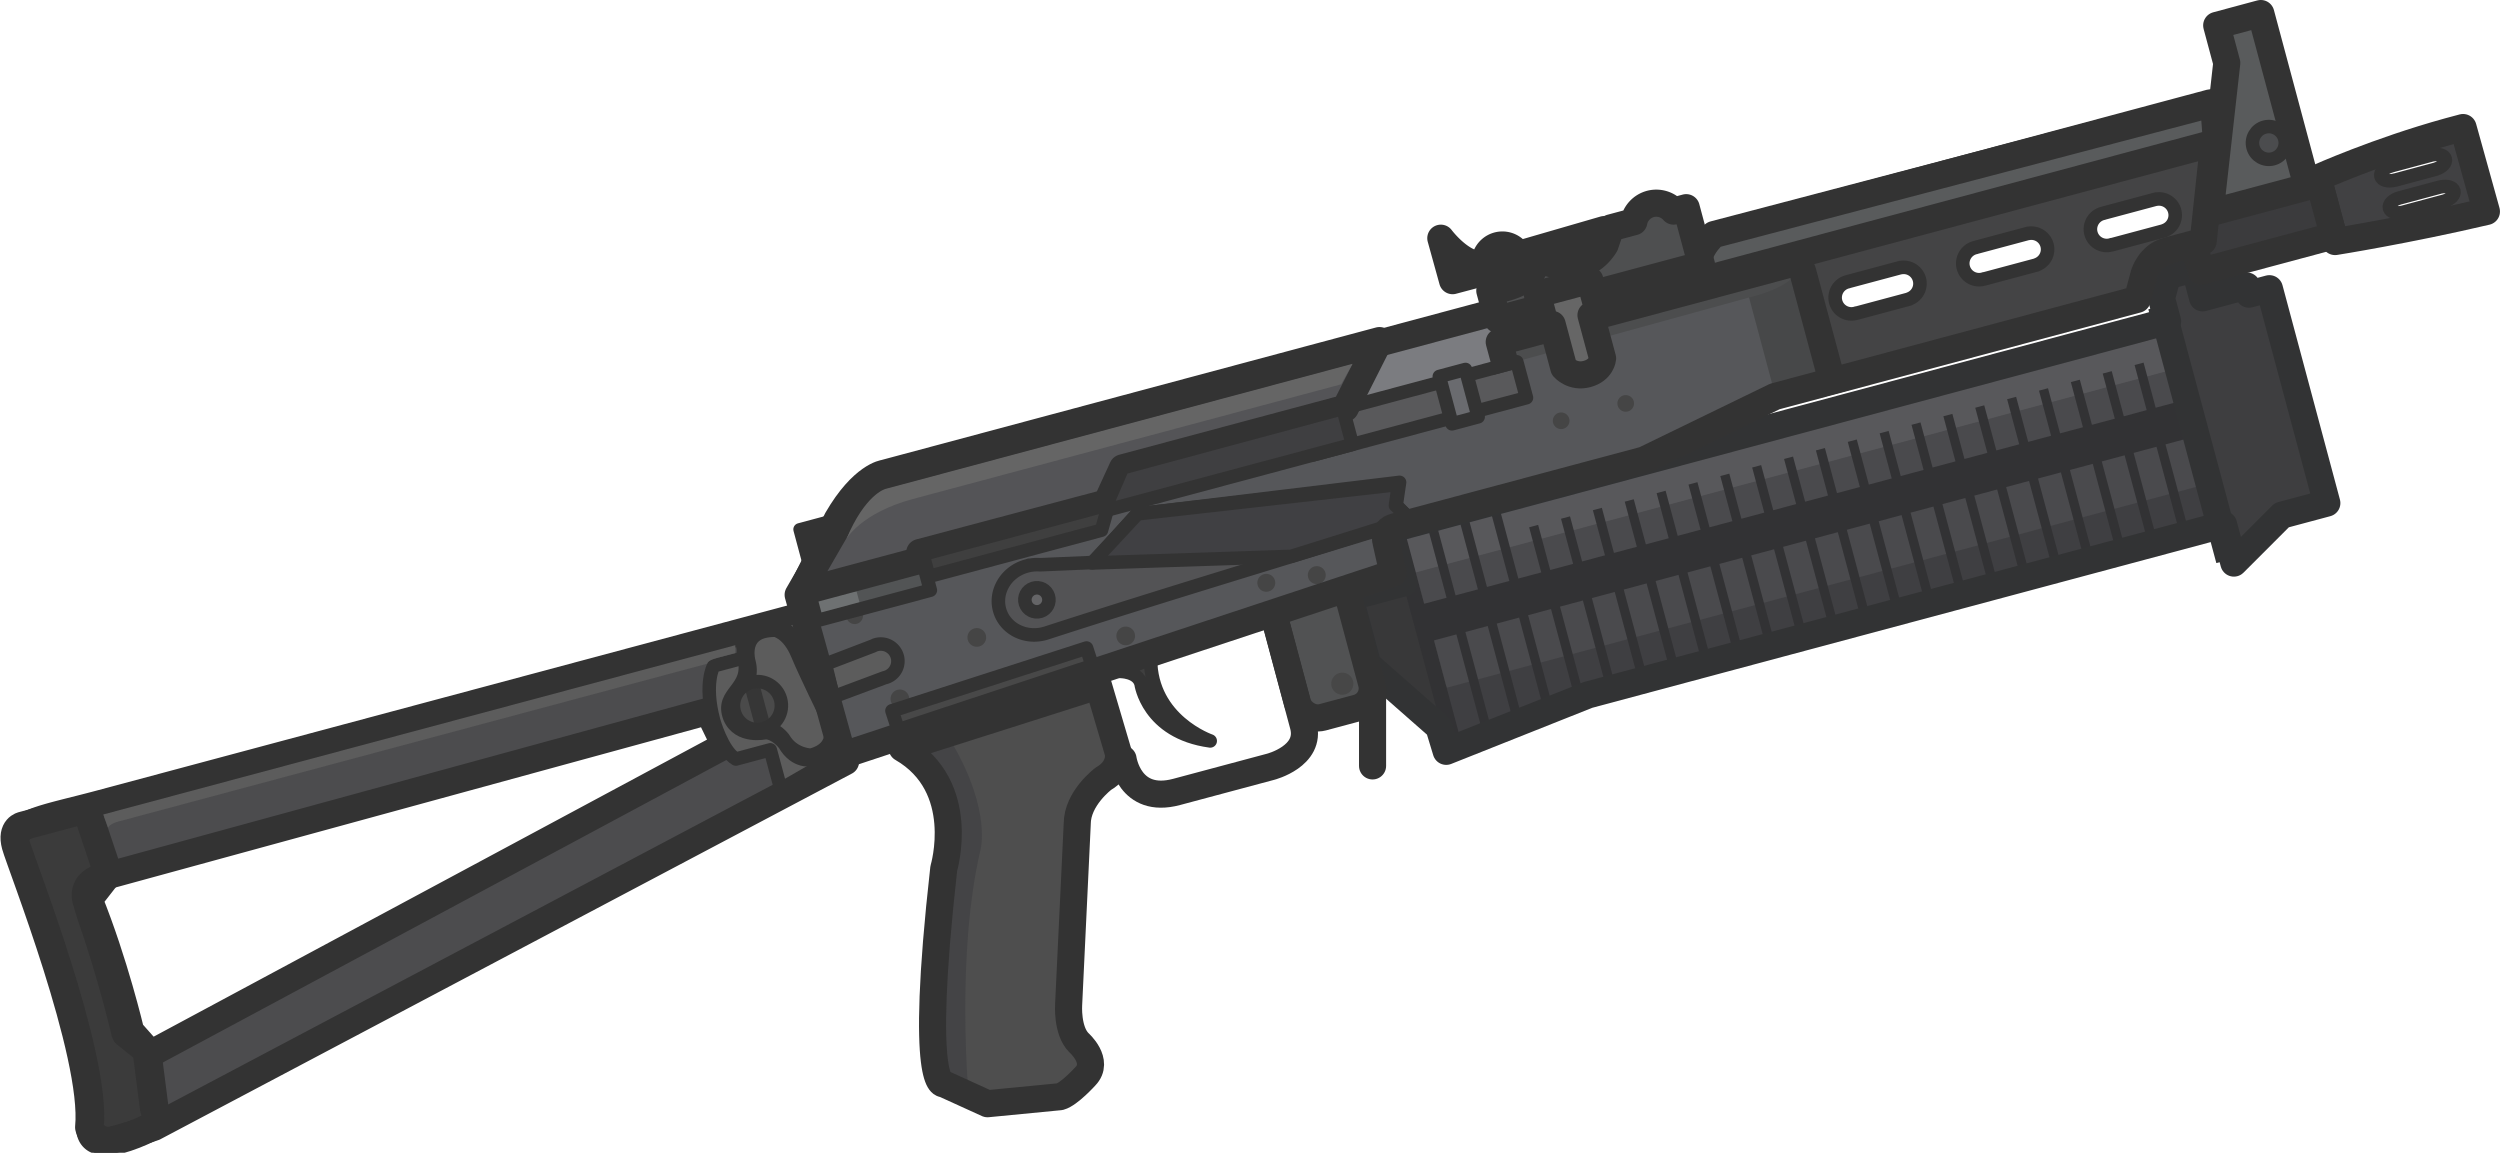 <svg xmlns="http://www.w3.org/2000/svg" xml:space="preserve" width="121" height="55.791" viewBox="0 0 32.015 14.761"><g style="display:inline"><path d="m118.269 162.52-4.101-6.151v-5.424h4.498v-4.3h62.772l.112 16.47h-51.375l-11.84 1.39z" style="fill:#58585b;fill-opacity:1;fill-rule:evenodd;stroke:none;stroke-width:2.117;stroke-linecap:round;stroke-linejoin:round;stroke-miterlimit:29;stroke-dasharray:none;stroke-opacity:1" transform="rotate(-15 -46.958 21.668)scale(.164)"/><path d="M114.895 151.143h4.101v10.451l-4.1-4.564z" style="fill:#383839;fill-opacity:1;fill-rule:evenodd;stroke-width:2.117;stroke-linecap:round;stroke-linejoin:round;stroke-miterlimit:29" transform="rotate(-15 -46.958 21.668)scale(.164)"/><path d="M118.666 159.584v3.995l62.1-.596v-3.4z" style="fill:#3f3f42;fill-opacity:1;fill-rule:evenodd;stroke-width:2.117;stroke-linecap:round;stroke-linejoin:round;stroke-miterlimit:29" transform="rotate(-15 -46.958 21.668)scale(.164)"/><path d="M119.638 150.394h60.944v9.321h-60.944z" style="display:inline;fill:#4a4a4d;fill-opacity:1;fill-rule:evenodd;stroke:none;stroke-width:3.304;stroke-linecap:square;stroke-linejoin:round;stroke-miterlimit:29;stroke-dasharray:none;stroke-opacity:1" transform="rotate(-15 -46.958 21.668)scale(.164)"/><path d="M118.467 146.976v16.603h1.19v-7.688h1.809v7.688h.728v-7.688H124v7.688h.728v-7.688h1.808v7.688h.728v-7.688h1.852v7.82h.727v-7.82h1.85v7.82h.727v-7.82h1.848v7.82h.728v-7.82h1.849v7.82h.728v-7.82h1.848v7.82h.728v-7.82h1.849v7.82h.727v-7.82h1.85v7.82h.727v-7.82h1.848v7.82h.728v-7.82h1.849v7.82h.727v-7.82h1.849v7.82h.727v-7.82h1.85v7.82h.727v-7.82h1.85v7.82h.727v-7.82h1.848v7.82h.728v-7.82h1.849v7.82h.727v-7.82h1.849v7.82h.727v-7.82h1.85v7.82h.727v-7.82h1.849v7.82h.728v-7.82h1.848v7.82h.728v-7.82h1.849v7.82h.727v-7.82h1.849v7.82h.727v-7.82h1.85v7.82h.727v-14.43h-.728v3.648h-1.849v-3.647h-.727v3.647h-1.849v-3.647h-.727v3.647h-1.85v-3.647h-.727v3.647h-1.848v-3.647h-.728v3.647h-1.849v-3.647h-.728v3.647h-1.849v-3.647h-.727v3.647h-1.849v-3.647h-.727v3.647h-1.85v-3.647h-.727v3.647h-1.848v-3.647h-.728v3.647h-1.849v-3.647h-.728v3.647h-1.849v-3.647h-.727v3.647h-1.849v-3.647h-.727v3.647h-1.85v-3.647h-.727v3.647h-1.848v-3.647h-.728v3.647h-1.849v-3.647H142v3.647h-1.85v-3.647h-.727v3.647h-1.848v-3.647h-.728v3.647h-1.85v-3.647h-.727v3.647h-1.848v-3.647h-.728v3.647h-1.849v-3.647h-.727v3.647h-1.852v-5.953h-.728v5.953h-1.808v-5.953H124v5.953h-1.807v-5.953h-.728v5.953h-1.808v-5.953z" style="fill:#323234;fill-opacity:1;fill-rule:evenodd;stroke-width:1.873;stroke-linecap:round;stroke-linejoin:round;stroke-miterlimit:29" transform="rotate(-15 -46.958 21.668)scale(.164)"/><path d="m181.636 143.603 7.409 2.05v17.734l-7.673 2.245z" style="display:inline;fill:#3e3e40;fill-opacity:1;fill-rule:evenodd;stroke-width:2.28;stroke-linecap:round;stroke-linejoin:round;stroke-miterlimit:29" transform="rotate(-15 -46.958 21.668)scale(.164)"/><path d="m118.269 162.52-4.101-6.151v-5.424h4.365v-4.3h62.905v-1.852l.907-1.57h4.65l-.192.712h-2.256v1.652h3.572v.661h1.653v17.33h-3.638l-4.584 2.647v-3.11h-51.375l-11.84 1.39z" style="fill:none;fill-opacity:1;fill-rule:evenodd;stroke:#323334;stroke-width:2.117;stroke-linecap:round;stroke-linejoin:round;stroke-miterlimit:29;stroke-dasharray:none;stroke-opacity:1" transform="rotate(-15 -46.958 21.668)scale(.164)"/><path d="m11.682 7.588-.126.468.468-.125Z" style="fill:#4d4d4d;fill-opacity:1;fill-rule:evenodd;stroke:#313135;stroke-width:.173;stroke-linecap:round;stroke-linejoin:round;stroke-miterlimit:29;stroke-dasharray:none;stroke-opacity:1;paint-order:markers fill stroke"/><path d="M31.359 1.682c-.91.251-1.675.595-1.675.595l.219.816s.925-.147 1.938-.385l-.299-1.075zm-.732.44.521-.14v.001c.082-.017.155.005.167.053.013.047-.039.103-.118.128v.001l-.52.14-.001-.001-.007.002c-.086.023-.167.001-.18-.049s.045-.11.131-.132zm.11.41.521-.14v.001c.082-.017.154.005.167.052.013.048-.039.104-.118.129h0l-.521.14h0l-.007.002c-.086.023-.167 0-.18-.05-.014-.05.045-.109.13-.132q.005 0 .008-.002z" style="display:inline;fill:#414143;fill-rule:evenodd;stroke:#333;stroke-width:.173;stroke-linecap:round;stroke-linejoin:round;stroke-miterlimit:29;stroke-dasharray:none;stroke-opacity:1"/><path d="M31.359 1.682c-.91.251-1.675.595-1.675.595l.219.816s.925-.147 1.938-.385l-.299-1.075z" style="fill:none;fill-rule:evenodd;stroke:#333;stroke-width:.347;stroke-linecap:round;stroke-linejoin:round;stroke-miterlimit:29;stroke-dasharray:none;stroke-opacity:1"/><path d="M26.328 9.947h1.755v.704h-1.755z" style="fill:#3b3b3d;fill-opacity:1;fill-rule:evenodd;stroke:#333;stroke-width:.347;stroke-linecap:round;stroke-linejoin:round;stroke-miterlimit:29;stroke-dasharray:none;stroke-opacity:1" transform="rotate(-15)"/><path d="m28.301 2.726.215-1.92-.129-.481.565-.152.595 2.219Z" style="fill:#595b5c;fill-opacity:1;fill-rule:evenodd;stroke:none;stroke-width:.347;stroke-linecap:round;stroke-linejoin:round;stroke-miterlimit:29;stroke-dasharray:none;stroke-opacity:1"/><circle cx="27.591" cy="9.288" r=".21" style="display:inline;fill:#4b4c4e;fill-opacity:1;fill-rule:evenodd;stroke:#333;stroke-width:.173;stroke-linecap:round;stroke-linejoin:round;stroke-miterlimit:29;stroke-dasharray:none;stroke-opacity:1" transform="rotate(-15)"/><path d="m28.301 2.726.215-1.92-.129-.481.565-.152.595 2.219Z" style="display:inline;fill:none;fill-opacity:1;fill-rule:evenodd;stroke:#333;stroke-width:.347;stroke-linecap:round;stroke-linejoin:round;stroke-miterlimit:29;stroke-dasharray:none;stroke-opacity:1"/><g style="display:inline"><path d="M11.412 141.205s-.87.115-.87 1.508c0 1.392-.112 17.388-2.123 22.72 0 0-.515 1.427 1.426 1.427s3.438-.117 3.438-.117l59.541-13.605-.922-11.89H15.665a1.6 1.6 0 0 0-.332.007l.008-.05zm52.078 5.361.56 2.913-49.32 11.593a1.04 1.04 0 0 1-.465-.222l-.864-1.73-.016-.088c.04-.2.95-4.713.571-9.502l.08-1.303s.204-1.491 1.262-1.4z" style="display:inline;fill:#4c4c4e;fill-opacity:1;fill-rule:evenodd;stroke:none;stroke-width:2.117;stroke-linecap:round;stroke-linejoin:round;stroke-miterlimit:29;stroke-dasharray:none;stroke-opacity:1" transform="rotate(-15 -46.958 21.668)scale(.164)"/><path d="M14.61 141.365H9.465s-.903-.072-.903 1.32 1.852 17.422-.159 22.754c0 0-.047 1.52 1.894 1.52 1.942 0 3.438-.49 3.438-.49l-.059-1.156.607-4.49-.889-1.778s.175-5.533-.48-10.818l2.024-1.53z" style="fill:#3b3b3b;fill-opacity:1;fill-rule:evenodd;stroke:#333;stroke-width:2.241;stroke-linecap:round;stroke-linejoin:round;stroke-miterlimit:29;stroke-dasharray:none;stroke-opacity:1" transform="rotate(-15 -46.958 21.668)scale(.164)"/><path d="M8.578 142.713c0 1.392 1.852 17.388-.159 22.72 0 0-.515 1.427 1.426 1.427s3.438-.117 3.438-.117l59.541-13.605-.922-11.89H15.665c-4.498 0-7.087-.395-7.087 1.465m54.912 3.853.56 2.913-49.32 11.593a1.04 1.04 0 0 1-.465-.222q0 0 0 0l-1.261-1.73-.017-.088s.156-4.713-.223-9.502l-.037-1.303s-.054-1.4 1.636-1.4z" style="display:inline;fill:none;fill-opacity:1;fill-rule:evenodd;stroke:#333;stroke-width:2.117;stroke-linecap:round;stroke-linejoin:round;stroke-miterlimit:29;stroke-dasharray:none;stroke-opacity:1" transform="rotate(-15 -46.958 21.668)scale(.164)"/></g><path d="m9.466 8.092.086.325-.413.11s-.128.222 0 .7c0 0 .108.39.285.493l.44-.118.135.501.73-.421-.481-1.794Z" style="fill:#4d4d4d;fill-opacity:1;fill-rule:evenodd;stroke:none;stroke-width:.173;stroke-linecap:round;stroke-linejoin:round;stroke-miterlimit:29;stroke-dasharray:none;stroke-opacity:1"/><path d="m9.466 8.092.086.325-.413.11s-.128.222 0 .7c0 0 .108.39.285.493l.44-.118.135.501.73-.421-.481-1.794Z" style="fill:#5c5c5c;fill-opacity:1;fill-rule:evenodd;stroke:#333;stroke-width:.173;stroke-linecap:round;stroke-linejoin:round;stroke-miterlimit:29;stroke-dasharray:none;stroke-opacity:1"/><path d="M68.486 141.271c-2.02-.039-2.116 1.946-2.116 1.946 0 2.638-2.514 2.1-2.28 4.268.257 1.765 2.385 1.847 2.385 1.847.776.208 1.204 1.251 1.204 1.251.446 1.663 1.707 1.707 1.707 1.707 2.947 0 2.503-2.502 2.503-2.502s-.795-4.28-1.075-6.044c-.28-1.765-1.34-2.32-1.34-2.32-.372-.1-.7-.147-.988-.153m-.083.4c.255.006.544.047.872.135 0 0 .957.419 1.203 2.3.204 1.56.946 5.323.946 5.323s.625 2.531-1.97 2.531c0 0-1.345-.366-1.737-1.83 0 0-.377-.92-1.06-1.102 0 0-1.992.02-2.219-1.534-.206-1.91 2.219-1.528 2.219-3.852 0 0-.033-2.005 1.746-1.97" style="fill:#4d4d4d;fill-opacity:1;fill-rule:evenodd;stroke:#333;stroke-width:1.058;stroke-linecap:round;stroke-linejoin:round;stroke-miterlimit:29;stroke-dasharray:none;stroke-opacity:1" transform="rotate(-15 -47.031 21.112)scale(.164)"/><g transform="rotate(-15 -47.098 21.121)scale(.164)"><circle cx="66.416" cy="147.239" r="1.871" style="fill:#4a4a4a;fill-opacity:1;fill-rule:evenodd;stroke:none;stroke-width:2.117;stroke-linecap:round;stroke-linejoin:round;stroke-miterlimit:29;stroke-dasharray:none;stroke-opacity:1"/><path d="M65.815 145.471c.65-.235 1.19 0 1.19 0v3.539s-.615.244-1.19 0z" style="fill:#363636;fill-opacity:1;fill-rule:evenodd;stroke:none;stroke-width:2.117;stroke-linecap:round;stroke-linejoin:round;stroke-miterlimit:29;stroke-dasharray:none;stroke-opacity:1"/><circle cx="66.416" cy="147.239" r="1.871" style="fill:none;fill-opacity:1;fill-rule:evenodd;stroke:#333;stroke-width:1.058;stroke-linecap:round;stroke-linejoin:round;stroke-miterlimit:29;stroke-dasharray:none;stroke-opacity:1"/></g><rect width=".981" height="1.587" x="13.72" y="11.669" rx=".26" ry=".26" style="fill:#515253;fill-opacity:1;fill-rule:evenodd;stroke:#333;stroke-width:.347;stroke-linecap:round;stroke-linejoin:round;stroke-miterlimit:29;stroke-dasharray:none;stroke-opacity:1" transform="rotate(-15)"/><path d="M1.385 10.6s.01-.048.135-.081l7.536-2.02s-.002-.041.136-.077l.224-.06v-.1L1.322 10.43Z" style="fill:#5c5c5c;fill-opacity:1;fill-rule:evenodd;stroke:none;stroke-width:.173;stroke-linecap:round;stroke-linejoin:round;stroke-miterlimit:29;stroke-dasharray:none;stroke-opacity:1"/><path d="m11.552 9.58 2.514-.8.254.86s.043.197-.192.333c0 0-.333.25-.333.577l-.11 2.314s-.024.333.13.488c0 0 .27.237.084.43 0 0-.208.23-.326.262l-.928.09-.56-.255s-.323.115 0-2.758c0 0 .316-1.05-.533-1.54" style="fill:#4e4e4e;fill-opacity:1;fill-rule:evenodd;stroke:none;stroke-width:.347;stroke-linecap:round;stroke-linejoin:round;stroke-miterlimit:29;stroke-dasharray:none;stroke-opacity:1"/><path d="M11.605 9.61s.647.49.473 1.557c0 0-.37 1.882-.094 2.66l.42.191s-.163-1.784.15-3.125c0 0 .148-.495-.353-1.363 0 0-.403-.038-.596.08" style="fill:#444446;fill-opacity:1;fill-rule:evenodd;stroke:none;stroke-width:.173;stroke-linecap:round;stroke-linejoin:round;stroke-miterlimit:29;stroke-dasharray:none;stroke-opacity:1"/><path d="m11.553 9.58 2.514-.8.254.86s.043.197-.192.333c0 0-.334.25-.334.577l-.11 2.313s-.024.334.131.489c0 0 .27.237.084.43 0 0-.208.23-.326.262l-.928.09-.56-.255s-.323.114 0-2.758c0 0 .316-1.05-.533-1.54" style="fill:none;fill-opacity:1;fill-rule:evenodd;stroke:#333;stroke-width:.347;stroke-linecap:round;stroke-linejoin:round;stroke-miterlimit:29;stroke-dasharray:none;stroke-opacity:1"/><g transform="rotate(-15 -46.958 21.668)scale(.164)"><path d="M149.49 131.2s-2.299.042-2.299 1.327H81.657s-2.911.412-4.01 2.316l-4.938 4.938.118 13.016 45.243-2.613.1-2.513s-.034-.96.959-.96h20.207l11.146-2.15h29.335l1.022-1.768s.779-1.286 2.227-1.286h2.903l3.803-9.844s.199-.463-.463-.463zm8.649 5.997h4.259v.009a1.27 1.27 0 0 1 1.166 1.266 1.27 1.27 0 0 1-1.166 1.265v.012h-4.26v-.01q-.029.004-.057.005a1.272 1.272 0 1 1 .058-2.542zm10.317 0h4.26v.009a1.27 1.27 0 0 1 1.166 1.266 1.27 1.27 0 0 1-1.166 1.265v.012h-4.26v-.01q-.028.004-.058.005a1.272 1.272 0 1 1 .058-2.542zm10.319 0h4.259v.009a1.27 1.27 0 0 1 1.166 1.266 1.27 1.27 0 0 1-1.166 1.265v.012h-4.26v-.01q-.028.004-.058.005a1.272 1.272 0 1 1 .059-2.542z" style="display:inline;fill:#444445;fill-opacity:1;fill-rule:evenodd;stroke:#333;stroke-width:1.058;stroke-linecap:round;stroke-linejoin:round;stroke-miterlimit:29;stroke-dasharray:none;stroke-opacity:1"/><path d="m118.004 136.723 3.44-3.968 13.03.132v1.984l-3.505.066-.265 1.919z" style="display:inline;fill:#7b7c80;fill-opacity:1;fill-rule:evenodd;stroke:none;stroke-width:1.058;stroke-linecap:round;stroke-linejoin:round;stroke-miterlimit:29;stroke-dasharray:none;stroke-opacity:1"/><path d="M131.233 136.327h19.315l2.16 8.062h-1.962l-11.31 2.653h-21.167l-.331 3.374-45.111 2.38.264-11.575h9.657l-.066-.727 14.156-.066 2.711-3.572h31.949z" style="fill:#56575a;fill-opacity:1;fill-rule:evenodd;stroke:none;stroke-width:1.058;stroke-linecap:round;stroke-linejoin:round;stroke-miterlimit:29;stroke-dasharray:none;stroke-opacity:1"/><rect width="4.762" height="9.459" x="150.349" y="134.739" rx=".728" ry=".728" style="fill:#474849;fill-opacity:1;fill-rule:evenodd;stroke:none;stroke-width:1.058;stroke-linecap:round;stroke-linejoin:round;stroke-miterlimit:29;stroke-dasharray:none;stroke-opacity:1"/><path d="M150.614 136.393s4.101.132 4.101-1.654h-23.879l.463 1.786z" style="fill:#4c4d4e;fill-opacity:1;fill-rule:evenodd;stroke:none;stroke-width:1.058;stroke-linecap:round;stroke-linejoin:round;stroke-miterlimit:29;stroke-dasharray:none;stroke-opacity:1"/></g><path d="M73.488 139.965h9.194v1.534h-9.194z" style="fill:#525455;fill-opacity:1;fill-rule:evenodd;stroke:none;stroke-width:.844;stroke-linecap:round;stroke-linejoin:round;stroke-miterlimit:29" transform="rotate(-15 -46.958 21.668)scale(.164)"/><path d="M73.819 139.865h3.274v1.583h-3.274z" style="fill:#6e7172;fill-opacity:1;fill-rule:evenodd;stroke:none;stroke-width:1.058;stroke-linecap:round;stroke-linejoin:round;stroke-miterlimit:29;stroke-dasharray:none;stroke-opacity:1" transform="rotate(-15 -46.958 21.668)scale(.164)"/><path d="m11.205 8.26-.028.013-.607.232.102.418.654-.244a.218.218 0 0 0 .159-.289.22.22 0 0 0-.28-.13" style="fill:#5c5c5c;fill-opacity:1;fill-rule:evenodd;stroke:#333;stroke-width:.173;stroke-linecap:round;stroke-linejoin:round;stroke-miterlimit:29;stroke-dasharray:none;stroke-opacity:1"/><circle cx="8.815" cy="11.627" r=".12" style="fill:#454545;fill-opacity:1;fill-rule:evenodd;stroke:none;stroke-width:.147;stroke-linecap:round;stroke-linejoin:round;stroke-miterlimit:29;stroke-dasharray:none;stroke-opacity:1;paint-order:markers fill stroke" transform="rotate(-15)"/><path d="M8.046 12.17h2.617v.382H8.046z" style="fill:#484848;fill-opacity:1;fill-rule:evenodd;stroke:#333;stroke-width:.175;stroke-linecap:round;stroke-linejoin:round;stroke-miterlimit:29;stroke-dasharray:none;stroke-opacity:1" transform="rotate(-17.88)skewX(.145)"/><circle cx="11.817" cy="11.597" r=".12" style="fill:#454545;fill-opacity:1;fill-rule:evenodd;stroke:none;stroke-width:.147;stroke-linecap:round;stroke-linejoin:round;stroke-miterlimit:29;stroke-dasharray:none;stroke-opacity:1;paint-order:markers fill stroke" transform="rotate(-15)"/><circle cx="9.97" cy="11.122" r=".12" style="fill:#454545;fill-opacity:1;fill-rule:evenodd;stroke:none;stroke-width:.147;stroke-linecap:round;stroke-linejoin:round;stroke-miterlimit:29;stroke-dasharray:none;stroke-opacity:1;paint-order:markers fill stroke" transform="rotate(-15)"/><circle cx="8.531" cy="10.449" r=".107" style="fill:#454545;fill-opacity:1;fill-rule:evenodd;stroke:none;stroke-width:.173;stroke-linecap:round;stroke-linejoin:round;stroke-miterlimit:29;stroke-dasharray:none;stroke-opacity:1;paint-order:markers fill stroke" transform="rotate(-15)"/><circle cx="13.732" cy="11.406" r=".115" style="fill:#454545;fill-opacity:1;fill-rule:evenodd;stroke:none;stroke-width:.14;stroke-linecap:round;stroke-linejoin:round;stroke-miterlimit:29;stroke-dasharray:none;stroke-opacity:1;paint-order:markers fill stroke" transform="rotate(-15)"/><circle cx="14.382" cy="11.478" r=".115" style="fill:#454545;fill-opacity:1;fill-rule:evenodd;stroke:none;stroke-width:.14;stroke-linecap:round;stroke-linejoin:round;stroke-miterlimit:29;stroke-dasharray:none;stroke-opacity:1;paint-order:markers fill stroke" transform="rotate(-15)"/><circle cx="14.338" cy="12.906" r=".142" style="fill:#474747;fill-opacity:1;fill-rule:evenodd;stroke:none;stroke-width:.173;stroke-linecap:round;stroke-linejoin:round;stroke-miterlimit:29;stroke-dasharray:none;stroke-opacity:1;paint-order:markers fill stroke" transform="rotate(-15)"/><rect width=".553" height=".553" x="8.056" y="9.118" rx=".08" ry=".08" style="fill:#333;fill-opacity:1;fill-rule:evenodd;stroke:none;stroke-width:.319;stroke-linecap:round;stroke-linejoin:round;stroke-miterlimit:29;stroke-opacity:1;paint-order:markers fill stroke" transform="rotate(-15)"/><circle cx="14.619" cy="10.968" r=".142" style="fill:#8c8c8c;fill-opacity:1;fill-rule:evenodd;stroke:#313135;stroke-width:.173;stroke-linecap:round;stroke-linejoin:round;stroke-miterlimit:29;stroke-dasharray:none;stroke-opacity:1;paint-order:markers fill stroke" transform="rotate(-15)"/><path d="M19.965 5.285a.107.107 0 0 0-.076.13.107.107 0 0 0 .13.076.107.107 0 0 0 .076-.131.107.107 0 0 0-.13-.075m.826-.222a.107.107 0 0 0-.075.13.107.107 0 0 0 .13.076.107.107 0 0 0 .076-.13.107.107 0 0 0-.13-.076" style="fill:#454545;fill-opacity:1;fill-rule:evenodd;stroke:none;stroke-width:.173;stroke-linecap:round;stroke-linejoin:round;stroke-miterlimit:29;stroke-dasharray:none;stroke-opacity:1;paint-order:markers fill stroke"/><g transform="rotate(-17.384 -6.26 50.228)scale(.164)"><path d="m162.483 90.223-4.35 2.597-4.046-1.08a3 3 0 0 0-.702-.186l-.12-.032-.015.015a3 3 0 0 0-.31-.015c-1.613 0-2.921 1.22-2.921 2.726s1.308 2.726 2.921 2.726c9.922-.098 19.867.023 29.796.066l-.714-1.429.78-1.623z" style="fill:#535355;fill-opacity:1;fill-rule:evenodd;stroke:#333;stroke-width:1.058;stroke-linecap:round;stroke-linejoin:round;stroke-miterlimit:29;stroke-dasharray:none;stroke-opacity:1"/><circle cx="153.037" cy="94.28" r=".941" style="fill:#656567;fill-opacity:1;fill-rule:evenodd;stroke:#333;stroke-width:1.058;stroke-linecap:round;stroke-linejoin:round;stroke-miterlimit:29;stroke-dasharray:none;stroke-opacity:1"/><path d="M158.003 92.82 173 96.974h9.737l-.779-1.363.714-1.493-20.124-3.895z" style="fill:#404043;fill-opacity:1;fill-rule:evenodd;stroke:#333;stroke-width:1.058;stroke-linecap:round;stroke-linejoin:round;stroke-miterlimit:29;stroke-dasharray:none;stroke-opacity:1"/></g><path d="m16.682 5.368 2.742-.735.124.46-2.742.735z" style="fill:#59595b;fill-opacity:1;fill-rule:evenodd;stroke:#333;stroke-width:.173;stroke-linecap:round;stroke-linejoin:round;stroke-miterlimit:29"/><path d="M16.556 9.427h.347v.628h-.347z" style="fill:#6a6b6f;fill-opacity:1;fill-rule:evenodd;stroke:#333;stroke-width:.173;stroke-linecap:round;stroke-linejoin:round;stroke-miterlimit:29;stroke-dasharray:none;stroke-opacity:1" transform="rotate(-15)"/><path d="m14.17 6.439.206-.448 2.852-.764.438-.866-6.34 1.699s-.28.032-.604.59l-.467.934 1.548-.415-.025-.094Z" style="fill:#545457;fill-opacity:1;fill-rule:evenodd;stroke:#333;stroke-width:.347;stroke-linecap:round;stroke-linejoin:round;stroke-miterlimit:29;stroke-dasharray:none;stroke-opacity:1"/><path d="m19.255 4.586-.056-.207 3.715-.995s.136-.036.173.1l.373 1.391" style="fill:none;fill-opacity:1;fill-rule:evenodd;stroke:#333;stroke-width:.347;stroke-linecap:square;stroke-linejoin:round;stroke-miterlimit:29;stroke-dasharray:none;stroke-opacity:1"/><path d="m10.792 9.672 7.047-2.331-.09-.402s-.047-.15.11-.193l3.197-.856 1.673-.813 4.641-1.244.087-.323s.068-.236.297-.298l.46-.123.184-1.718s.012-.082-.093-.054l-6.3 1.688s-.362.104-.307.307L11.33 6.091s-.247.033-.537.536l-.572.99Z" style="fill:none;fill-opacity:1;fill-rule:evenodd;stroke:#333;stroke-width:.347;stroke-linecap:round;stroke-linejoin:round;stroke-miterlimit:29;stroke-dasharray:none;stroke-opacity:1"/><path d="m21.75 3.6 6.635-1.778-.038-.499-6.398 1.68s-.295.24-.2.596" style="fill:#595b5c;fill-opacity:1;fill-rule:evenodd;stroke:#333;stroke-width:.347;stroke-linecap:round;stroke-linejoin:round;stroke-miterlimit:29;stroke-dasharray:none;stroke-opacity:1"/><path d="M14.382 9.72s.079.584.686.421l1.203-.322s.525-.134.42-.528L16.318 7.9" style="fill:none;fill-opacity:1;fill-rule:evenodd;stroke:#333;stroke-width:.347;stroke-linecap:round;stroke-linejoin:round;stroke-miterlimit:29;stroke-dasharray:none;stroke-opacity:1"/><path d="M17.577 8.8v1.008" style="fill:#595b5c;fill-opacity:1;fill-rule:evenodd;stroke:#333;stroke-width:.347;stroke-linecap:round;stroke-linejoin:round;stroke-miterlimit:29;stroke-dasharray:none;stroke-opacity:1"/><path d="M10.84 6.9s.186-.331.85-.51l5.485-1.469.145-.262-5.984 1.603s-.257.068-.496.638" style="fill:#656565;fill-opacity:1;fill-rule:evenodd;stroke:none;stroke-width:.173;stroke-linecap:round;stroke-linejoin:round;stroke-miterlimit:29;stroke-dasharray:none;stroke-opacity:1"/><g style="stroke-width:1.773;stroke-dasharray:none"><path d="M145.18 128.343a1.5 1.5 0 0 0-1.343.842h-1.556l-.655.979c-2.126 1.988-4.54-.328-4.54-.328-.517 1.832-3.504 1.267-3.504 1.267v1.939h13.797v-3.857h-.853a1.5 1.5 0 0 0-1.345-.842" style="fill:#4e4f50;fill-opacity:1;fill-rule:evenodd;stroke:#333;stroke-width:1.773;stroke-linecap:round;stroke-linejoin:round;stroke-miterlimit:29;stroke-dasharray:none;stroke-opacity:1" transform="rotate(-15 -60.823 41.687)scale(.196)"/><path d="m131.378 126.962.024 2.876 1.804.004.54-.01c.134.5.587.848 1.105.848a1.146 1.146 0 0 0 1.115-.892l5.888-.115-.025-.493-5.856.12a1.146 1.146 0 0 0-2.25.043c-1.429-.085-2.345-2.381-2.345-2.381" style="fill:#333;fill-opacity:1;fill-rule:evenodd;stroke:#333;stroke-width:1.773;stroke-linecap:round;stroke-linejoin:round;stroke-miterlimit:29;stroke-dasharray:none;stroke-opacity:1" transform="rotate(-15 -60.823 41.687)scale(.196)"/></g><path d="M14.34 8.598s.229-.005.272.157c0 0 .083.623.886.733 0 0-.764-.262-.764-1.052z" style="fill:#3f3f3f;fill-opacity:1;fill-rule:evenodd;stroke:#333;stroke-width:.173;stroke-linecap:round;stroke-linejoin:round;stroke-miterlimit:29;stroke-dasharray:none;stroke-opacity:1"/><path d="m14.376 5.991 2.82-.76.123.46-3.182.852z" style="display:inline;fill:#3f3f41;fill-opacity:1;fill-rule:evenodd;stroke:#333;stroke-width:.173;stroke-linecap:round;stroke-linejoin:round;stroke-miterlimit:29"/><path d="m19.687 3.768.109.407.081-.021.149.555s.113.13.298.08c.186-.05.199-.199.199-.199l-.149-.554.1-.026-.114-.422Z" style="display:inline;fill:#666;fill-opacity:1;fill-rule:evenodd;stroke:#333;stroke-width:.347;stroke-linecap:round;stroke-linejoin:round;stroke-miterlimit:29;stroke-dasharray:none;stroke-opacity:1;paint-order:markers fill stroke"/><g style="display:inline"><path d="M73.488 139.7h9.194v2.227h-9.194z" style="display:inline;fill:none;fill-rule:evenodd;stroke:#333;stroke-width:1.058;stroke-linecap:round;stroke-linejoin:round;stroke-miterlimit:29;stroke-opacity:1" transform="rotate(-15 -46.958 21.668)scale(.164)"/><path d="M82.848 139.072h15.015l-1.059 1.786H82.848Z" style="fill:#3f3f3f;fill-opacity:1;fill-rule:evenodd;stroke:#333;stroke-width:1.058;stroke-linecap:round;stroke-linejoin:round;stroke-miterlimit:29;stroke-dasharray:none;stroke-opacity:1;paint-order:markers fill stroke" transform="rotate(-15 -46.958 21.668)scale(.164)"/></g><path d="m27.724 4.083.781 2.915" style="fill:#323334;fill-opacity:1;fill-rule:evenodd;stroke:#323334;stroke-width:.347;stroke-linecap:square;stroke-linejoin:round;stroke-miterlimit:29;stroke-dasharray:none;stroke-opacity:1"/></g></svg>